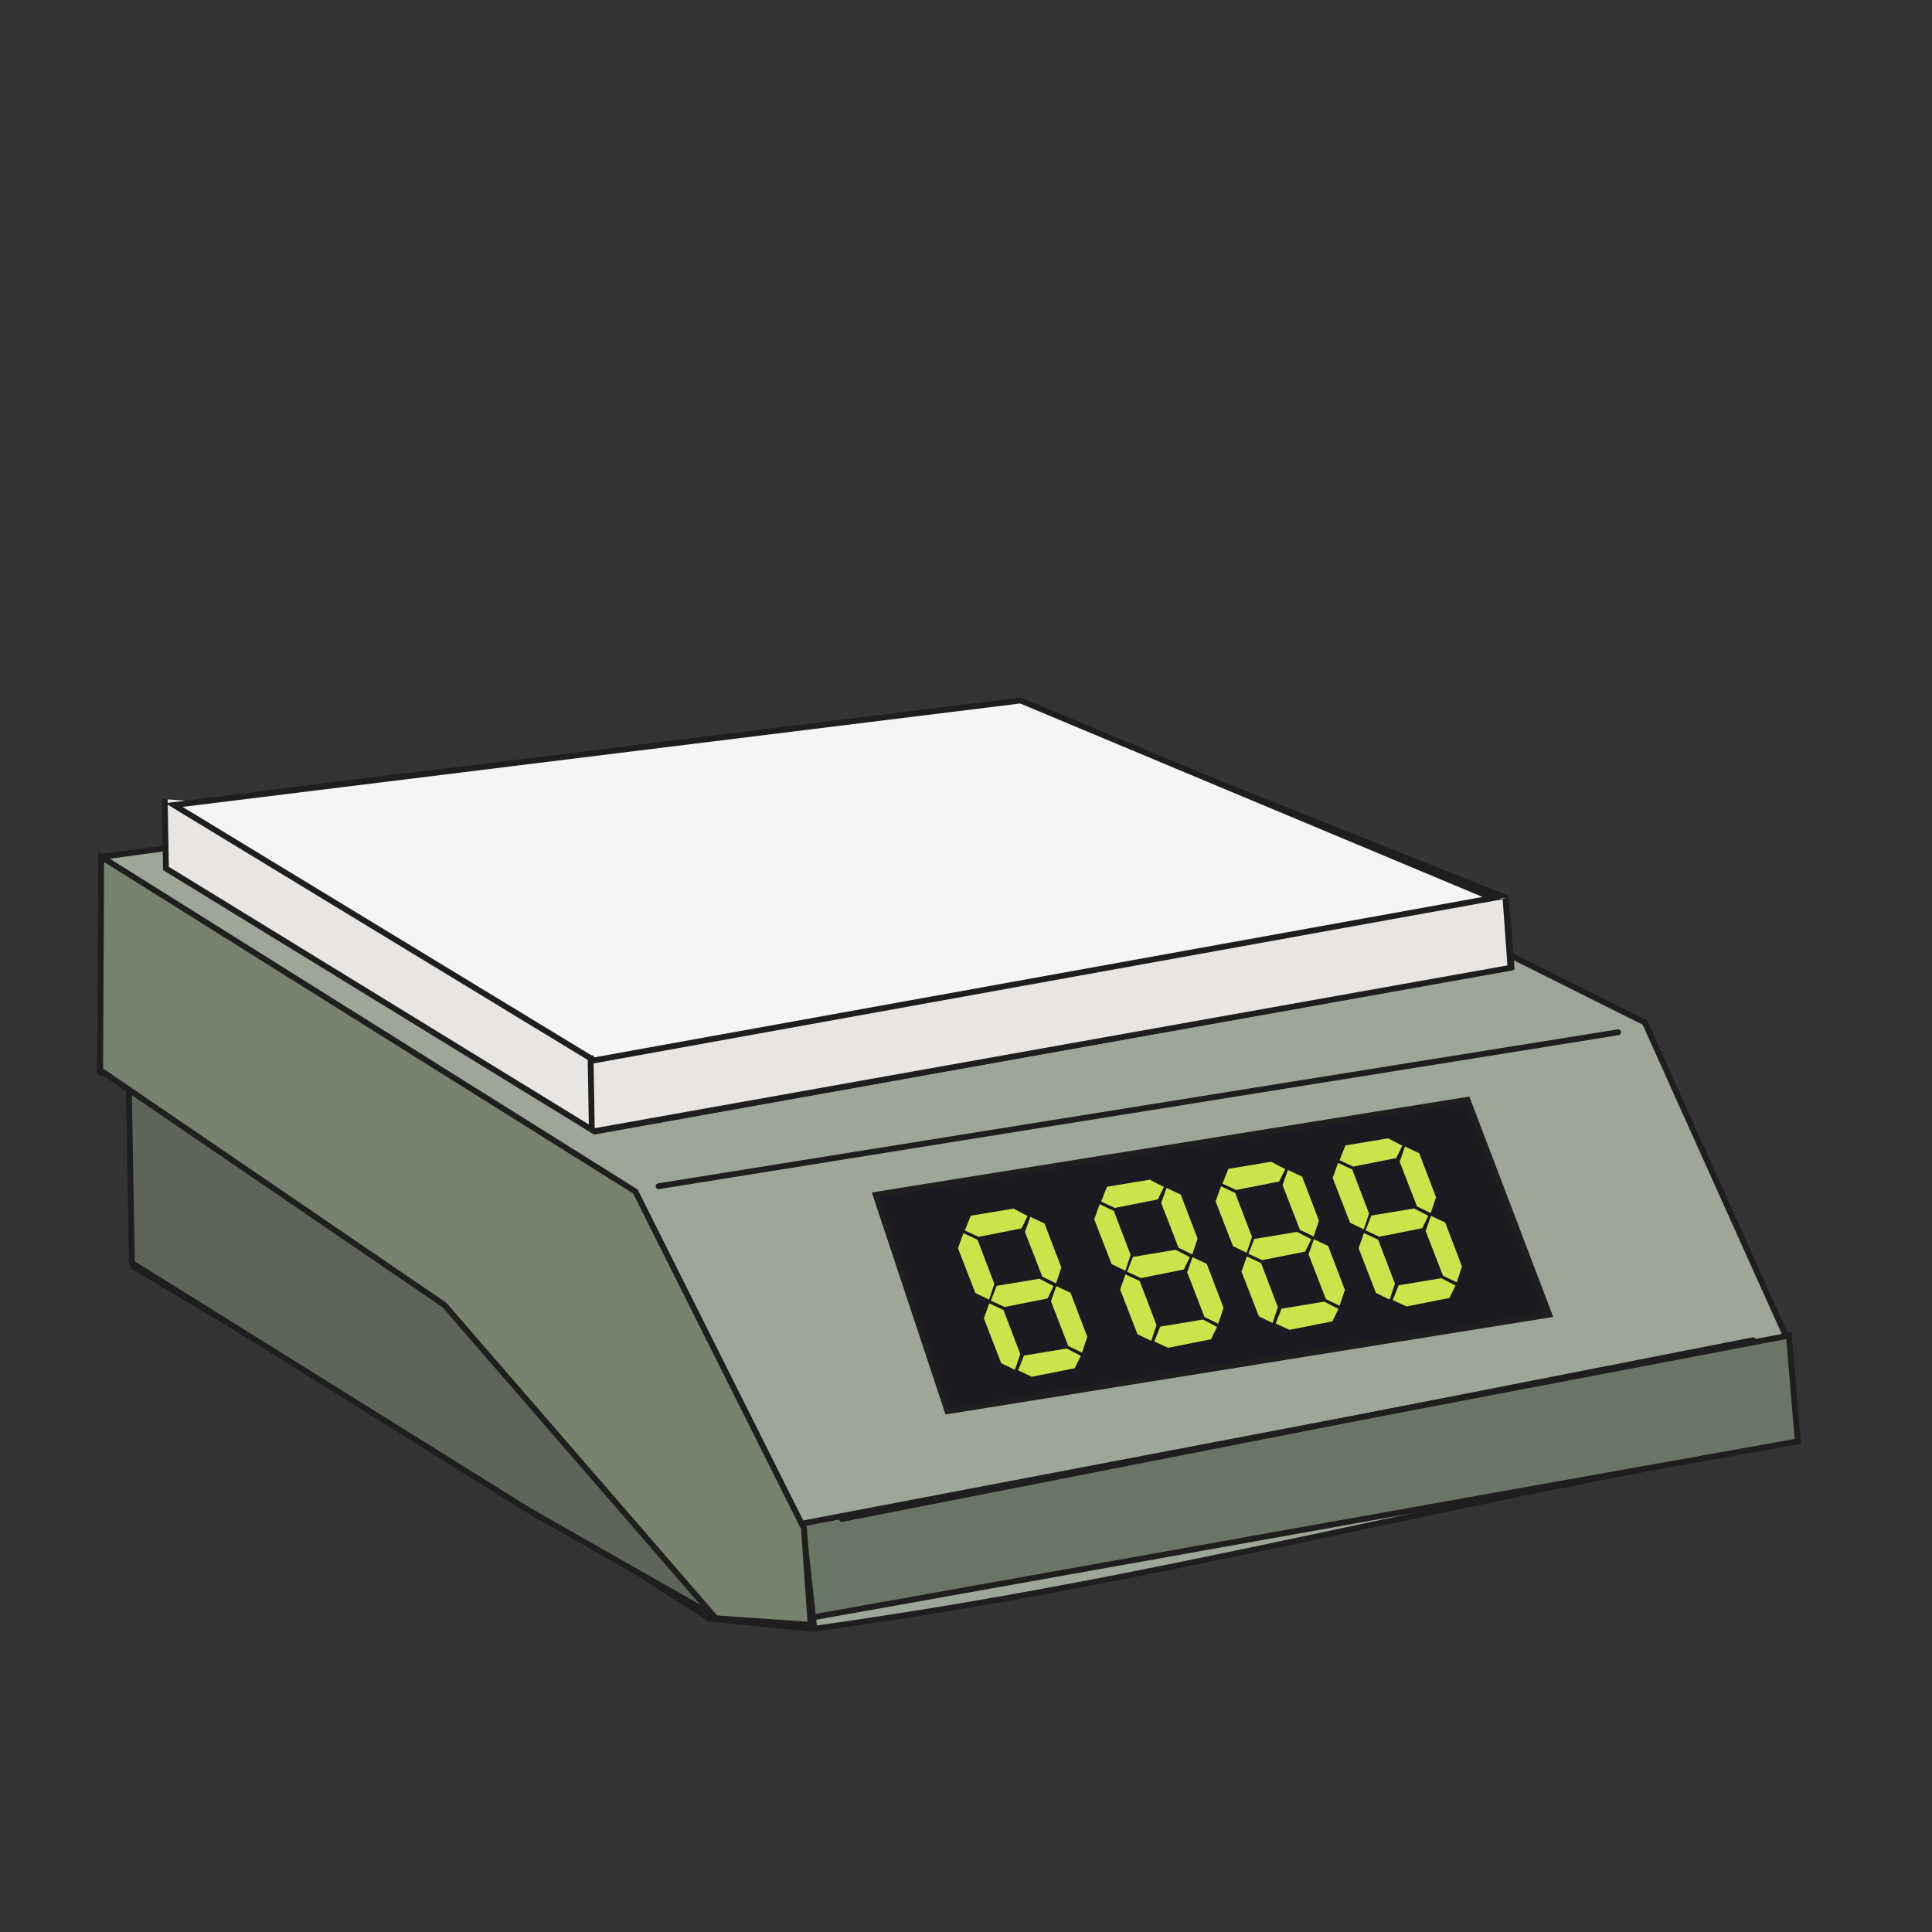 <?xml version="1.0" encoding="UTF-8" standalone="no"?>
<!-- Created with Inkscape (http://www.inkscape.org/) -->

<svg
   xmlns:dc="http://purl.org/dc/elements/1.1/"
   xmlns:cc="http://creativecommons.org/ns#"
   xmlns:rdf="http://www.w3.org/1999/02/22-rdf-syntax-ns#"
   xmlns:svg="http://www.w3.org/2000/svg"
   xmlns="http://www.w3.org/2000/svg"
   xmlns:sodipodi="http://sodipodi.sourceforge.net/DTD/sodipodi-0.dtd"
   xmlns:inkscape="http://www.inkscape.org/namespaces/inkscape"
   viewBox="0 0 50 50"
height="200px"
width="200px"
   id="svg4114"
   version="1.1"
   inkscape:version="0.48.4 r9939"
   sodipodi:docname="tools.svg">
  <rect x="0" y="0" width="50" height="50" fill="#333333" stroke="none"/>
  <defs
     id="defs4116" />
  <sodipodi:namedview
     id="base"
     pagecolor="#ffffff"
     bordercolor="#666666"
     borderopacity="1.0"
     inkscape:pageopacity="0.0"
     inkscape:pageshadow="2"
     inkscape:zoom="1.75"
     inkscape:cx="-70.65952"
     inkscape:cy="63.458777"
     inkscape:current-layer="layer1"
     showgrid="true"
     inkscape:grid-bbox="true"
     inkscape:document-units="px"
     inkscape:window-width="1261"
     inkscape:window-height="889"
     inkscape:window-x="472"
     inkscape:window-y="97"
     inkscape:window-maximized="0"
     showguides="true"
     inkscape:guide-bbox="true" />
  <g
     id="layer1"
     inkscape:label="Layer 1"
     inkscape:groupmode="layer">
    <g
       transform="translate(47.828,-50.022)"
       id="g16407">
      <path
         inkscape:connector-curvature="0"
         id="path14330"
         d="m 15.63,17.315 -6.597,23.158 0.133,0.93 0.708,1.328 1.373,1.151 1.815,0.93 3.498,0.797 1.328,-0.044 3.011,0.487 4.738,-0.089 4.782,-0.31 4.162,-1.151 2.347,-1.284 0.93,-1.373 0.31,-1.373 L 31.216,17.359 z"
         style="opacity:0.58;fill:#cce347;fill-opacity:1;stroke:none" />
      <path
         transform="matrix(1.042,0,0,1,-1.31,0)"
         d="m 31.184,17.442 c 0,1.038 -3.336,1.879 -7.452,1.879 -4.115,0 -7.452,-0.841 -7.452,-1.879 0,-1.038 3.336,-1.879 7.452,-1.879 4.115,0 7.452,0.841 7.452,1.879 z"
         sodipodi:ry="1.87857"
         sodipodi:rx="7.4516606"
         sodipodi:cy="17.441929"
         sodipodi:cx="23.732601"
         id="path14328"
         style="fill:#cbe347;fill-opacity:1;stroke:none"
         sodipodi:type="arc" />
    </g>
    <path
       style="fill:#9da697;fill-opacity:1;stroke:#1e1e1e;stroke-width:0.151;stroke-linecap:butt;stroke-linejoin:miter;stroke-miterlimit:4;stroke-opacity:1;stroke-dasharray:none"
       d="m 2.692,22.168 24.571,-3.351 15.306,7.646 3.616,8.038 0.218,2.829 c -9.219,1.532 -16.12,3.545 -25.375,4.828 L 18.354,41.887 14.154,39.178 3.448,32.774 3.336,28.078 C 2.653,27.643 2.525,27.877 2.58,27.617 z"
       id="path6508"
       inkscape:connector-curvature="0"
       sodipodi:nodetypes="cccccccccccc" />
    <path
       style="fill:#6b7564;fill-opacity:1;stroke:#1e1e1e;stroke-width:0.151;stroke-miterlimit:4;stroke-opacity:1;stroke-dasharray:none"
       d="m 20.749,39.433 0.231,2.435 25.547,-4.565 -0.231,-2.739 z"
       id="path7052"
       inkscape:connector-curvature="0" />
    <path
       style="fill:#c9cfc8;fill-opacity:1;stroke:#1e1e1e;stroke-width:0.151;stroke-linecap:butt;stroke-linejoin:miter;stroke-miterlimit:4;stroke-opacity:1;stroke-dasharray:none"
       d="m 4.335,20.889 0,1.59 11.071,6.802 23.712,-4.255 -0.153,-1.794 -12.632,-5.037 C 4.364,20.861 11.634,19.893 4.335,20.889 z"
       id="path6502"
       inkscape:connector-curvature="0"
       sodipodi:nodetypes="ccccccc" />
    <path
       style="fill:#e8e5e2;fill-opacity:1;stroke:#1e1e1e;stroke-width:0.151;stroke-linecap:butt;stroke-linejoin:miter;stroke-miterlimit:4;stroke-opacity:1;stroke-dasharray:none"
       d="m 4.263,20.682 0.032,1.793 11.085,6.801 23.712,-4.229 -0.129,-1.793"
       id="path8313"
       inkscape:connector-curvature="0" />
    <path
       style="fill:#f6f5f4;fill-opacity:1;stroke:#1e1e1e;stroke-width:0.151;stroke-linecap:butt;stroke-linejoin:miter;stroke-miterlimit:4;stroke-opacity:1;stroke-dasharray:none"
       d="M 4.501,20.834 15.374,27.442 38.634,23.242 26.413,18.129 z"
       id="path7042"
       inkscape:connector-curvature="0"
       sodipodi:nodetypes="ccccc" />
    <path
       style="fill:none;stroke:#1e1e1e;stroke-width:0.151;stroke-linecap:round;stroke-linejoin:miter;stroke-miterlimit:4;stroke-opacity:1;stroke-dasharray:none"
       d="m 17.045,30.699 24.833,-3.984"
       id="path7040"
       inkscape:connector-curvature="0"
       sodipodi:nodetypes="cc" />
    <path
       style="fill:#5c6557;fill-opacity:1;stroke:#1e1e1e;stroke-width:0.151;stroke-linecap:butt;stroke-linejoin:miter;stroke-miterlimit:4;stroke-opacity:1;stroke-dasharray:none"
       d="m 3.332,28.037 0.082,4.648 10.281,6.411 4.847,2.76 -6.761,-8.344 z"
       id="path7044"
       inkscape:connector-curvature="0"
       sodipodi:nodetypes="cccccc" />
    <path
       style="fill:none;stroke:#1e1e1e;stroke-width:0.151;stroke-linecap:butt;stroke-linejoin:miter;stroke-miterlimit:4;stroke-opacity:1;stroke-dasharray:none"
       d="m 20.783,39.486 0.286,2.625"
       id="path7046"
       inkscape:connector-curvature="0" />
    <path
       style="fill:#77826f;fill-opacity:1;stroke:#1e1e1e;stroke-width:0.151;stroke-linecap:butt;stroke-linejoin:miter;stroke-miterlimit:4;stroke-opacity:1;stroke-dasharray:none"
       d="m 2.619,22.173 13.824,8.662 4.363,8.719 0.173,2.496 -2.453,-0.169 -7.026,-8.109 -8.907,-6.08 z"
       id="path7048"
       inkscape:connector-curvature="0"
       sodipodi:nodetypes="cccccccc" />
    <path
       style="fill:none;stroke:#1e1e1e;stroke-width:0.151;stroke-linecap:round;stroke-linejoin:miter;stroke-miterlimit:4;stroke-opacity:1;stroke-dasharray:none"
       d="M 21.789,39.311 45.371,34.685"
       id="path7050"
       inkscape:connector-curvature="0"
       sodipodi:nodetypes="cc" />
    <path
       sodipodi:nodetypes="ccccc"
       style="fill:#1d1920;fill-opacity:1;stroke:#1e1e1e;stroke-width:0.151;stroke-linecap:butt;stroke-linejoin:miter;stroke-miterlimit:4;stroke-opacity:1;stroke-dasharray:none"
       d="m 22.663,30.921 1.859,5.601 15.572,-2.5 -2.116,-5.559 z"
       id="path7054"
       inkscape:connector-curvature="0" />
    <path
       style="fill:none;stroke:#1e1e1e;stroke-width:0.151;stroke-linecap:butt;stroke-linejoin:miter;stroke-miterlimit:4;stroke-opacity:1;stroke-dasharray:none"
       d="m 15.284,27.314 0.032,1.929"
       id="path8315"
       inkscape:connector-curvature="0" />
    <g
       id="g17924"
       style="fill:#cce44c;fill-opacity:1"
       transform="translate(1.313,0.202)">
      <path
         inkscape:transform-center-y="1.7127119"
         inkscape:transform-center-x="-0.32527693"
         sodipodi:nodetypes="ccccccc"
         inkscape:connector-curvature="0"
         id="path8936-6"
         d="m 27.336,30.511 -0.152,0.383 0.355,0.165 1.112,-0.221 0.157,-0.32 -0.367,-0.19 z"
         style="fill:#cce44c;fill-opacity:1;stroke:none" />
      <path
         inkscape:transform-center-y="0.7640453"
         inkscape:transform-center-x="1.494432"
         sodipodi:nodetypes="ccccccc"
         inkscape:connector-curvature="0"
         id="path8936-6-8"
         d="m 27.513,31.136 -0.368,-0.173 -0.139,0.391 0.449,1.158 0.355,0.172 0.137,-0.41 z"
         style="fill:#cce44c;fill-opacity:1;stroke:none" />
      <path
         inkscape:transform-center-y="0.76404415"
         inkscape:transform-center-x="1.4944324"
         sodipodi:nodetypes="ccccccc"
         inkscape:connector-curvature="0"
         id="path8936-6-8-8"
         d="m 28.183,32.952 -0.368,-0.173 -0.139,0.391 0.449,1.158 0.355,0.172 0.137,-0.41 z"
         style="fill:#cce44c;fill-opacity:1;stroke:none" />
      <path
         inkscape:transform-center-y="1.7127126"
         inkscape:transform-center-x="-0.32527517"
         sodipodi:nodetypes="ccccccc"
         inkscape:connector-curvature="0"
         id="path8936-6-4"
         d="m 28.008,32.326 -0.152,0.383 0.355,0.165 1.112,-0.221 0.157,-0.32 -0.367,-0.19 z"
         style="fill:#cce44c;fill-opacity:1;stroke:none" />
      <path
         inkscape:transform-center-y="1.7127129"
         inkscape:transform-center-x="-0.32527558"
         sodipodi:nodetypes="ccccccc"
         inkscape:connector-curvature="0"
         id="path8936-6-9"
         d="m 28.713,34.131 -0.152,0.383 0.355,0.165 1.112,-0.221 0.157,-0.32 -0.367,-0.19 z"
         style="fill:#cce44c;fill-opacity:1;stroke:none" />
      <path
         inkscape:transform-center-y="0.76404382"
         inkscape:transform-center-x="1.494432"
         sodipodi:nodetypes="ccccccc"
         inkscape:connector-curvature="0"
         id="path8936-6-8-2"
         d="m 29.246,30.714 -0.368,-0.173 -0.139,0.391 0.449,1.158 0.355,0.172 0.137,-0.41 z"
         style="fill:#cce44c;fill-opacity:1;stroke:none" />
      <path
         inkscape:transform-center-y="0.76404459"
         inkscape:transform-center-x="1.4944314"
         sodipodi:nodetypes="ccccccc"
         inkscape:connector-curvature="0"
         id="path8936-6-8-0"
         d="m 29.918,32.507 -0.368,-0.173 -0.139,0.391 0.449,1.158 0.355,0.172 0.137,-0.41 z"
         style="fill:#cce44c;fill-opacity:1;stroke:none" />
    </g>
    <g
       transform="translate(7.484,-0.868)"
       id="g17924-6"
       style="fill:#cce44c;fill-opacity:1">
      <path
         inkscape:transform-center-y="1.7127119"
         inkscape:transform-center-x="-0.32527693"
         sodipodi:nodetypes="ccccccc"
         inkscape:connector-curvature="0"
         id="path8936-6-7"
         d="m 27.336,30.511 -0.152,0.383 0.355,0.165 1.112,-0.221 0.157,-0.32 -0.367,-0.19 z"
         style="fill:#cce44c;fill-opacity:1;stroke:none" />
      <path
         inkscape:transform-center-y="0.7640453"
         inkscape:transform-center-x="1.494432"
         sodipodi:nodetypes="ccccccc"
         inkscape:connector-curvature="0"
         id="path8936-6-8-9"
         d="m 27.513,31.136 -0.368,-0.173 -0.139,0.391 0.449,1.158 0.355,0.172 0.137,-0.41 z"
         style="fill:#cce44c;fill-opacity:1;stroke:none" />
      <path
         inkscape:transform-center-y="0.76404415"
         inkscape:transform-center-x="1.4944324"
         sodipodi:nodetypes="ccccccc"
         inkscape:connector-curvature="0"
         id="path8936-6-8-8-3"
         d="m 28.183,32.952 -0.368,-0.173 -0.139,0.391 0.449,1.158 0.355,0.172 0.137,-0.41 z"
         style="fill:#cce44c;fill-opacity:1;stroke:none" />
      <path
         inkscape:transform-center-y="1.7127126"
         inkscape:transform-center-x="-0.32527517"
         sodipodi:nodetypes="ccccccc"
         inkscape:connector-curvature="0"
         id="path8936-6-4-4"
         d="m 28.008,32.326 -0.152,0.383 0.355,0.165 1.112,-0.221 0.157,-0.32 -0.367,-0.19 z"
         style="fill:#cce44c;fill-opacity:1;stroke:none" />
      <path
         inkscape:transform-center-y="1.7127129"
         inkscape:transform-center-x="-0.32527558"
         sodipodi:nodetypes="ccccccc"
         inkscape:connector-curvature="0"
         id="path8936-6-9-7"
         d="m 28.713,34.131 -0.152,0.383 0.355,0.165 1.112,-0.221 0.157,-0.32 -0.367,-0.19 z"
         style="fill:#cce44c;fill-opacity:1;stroke:none" />
      <path
         inkscape:transform-center-y="0.76404382"
         inkscape:transform-center-x="1.494432"
         sodipodi:nodetypes="ccccccc"
         inkscape:connector-curvature="0"
         id="path8936-6-8-2-8"
         d="m 29.246,30.714 -0.368,-0.173 -0.139,0.391 0.449,1.158 0.355,0.172 0.137,-0.41 z"
         style="fill:#cce44c;fill-opacity:1;stroke:none" />
      <path
         inkscape:transform-center-y="0.76404459"
         inkscape:transform-center-x="1.4944314"
         sodipodi:nodetypes="ccccccc"
         inkscape:connector-curvature="0"
         id="path8936-6-8-0-8"
         d="m 29.918,32.507 -0.368,-0.173 -0.139,0.391 0.449,1.158 0.355,0.172 0.137,-0.41 z"
         style="fill:#cce44c;fill-opacity:1;stroke:none" />
    </g>
    <g
       transform="translate(4.454,-0.262)"
       id="g17924-1"
       style="fill:#cce44c;fill-opacity:1">
      <path
         inkscape:transform-center-y="1.7127119"
         inkscape:transform-center-x="-0.32527693"
         sodipodi:nodetypes="ccccccc"
         inkscape:connector-curvature="0"
         id="path8936-6-6"
         d="m 27.336,30.511 -0.152,0.383 0.355,0.165 1.112,-0.221 0.157,-0.32 -0.367,-0.19 z"
         style="fill:#cce44c;fill-opacity:1;stroke:none" />
      <path
         inkscape:transform-center-y="0.7640453"
         inkscape:transform-center-x="1.494432"
         sodipodi:nodetypes="ccccccc"
         inkscape:connector-curvature="0"
         id="path8936-6-8-3"
         d="m 27.513,31.136 -0.368,-0.173 -0.139,0.391 0.449,1.158 0.355,0.172 0.137,-0.41 z"
         style="fill:#cce44c;fill-opacity:1;stroke:none" />
      <path
         inkscape:transform-center-y="0.76404415"
         inkscape:transform-center-x="1.4944324"
         sodipodi:nodetypes="ccccccc"
         inkscape:connector-curvature="0"
         id="path8936-6-8-8-8"
         d="m 28.183,32.952 -0.368,-0.173 -0.139,0.391 0.449,1.158 0.355,0.172 0.137,-0.41 z"
         style="fill:#cce44c;fill-opacity:1;stroke:none" />
      <path
         inkscape:transform-center-y="1.7127126"
         inkscape:transform-center-x="-0.32527517"
         sodipodi:nodetypes="ccccccc"
         inkscape:connector-curvature="0"
         id="path8936-6-4-7"
         d="m 28.008,32.326 -0.152,0.383 0.355,0.165 1.112,-0.221 0.157,-0.32 -0.367,-0.19 z"
         style="fill:#cce44c;fill-opacity:1;stroke:none" />
      <path
         inkscape:transform-center-y="1.7127129"
         inkscape:transform-center-x="-0.32527558"
         sodipodi:nodetypes="ccccccc"
         inkscape:connector-curvature="0"
         id="path8936-6-9-6"
         d="m 28.713,34.131 -0.152,0.383 0.355,0.165 1.112,-0.221 0.157,-0.32 -0.367,-0.19 z"
         style="fill:#cce44c;fill-opacity:1;stroke:none" />
      <path
         inkscape:transform-center-y="0.76404382"
         inkscape:transform-center-x="1.494432"
         sodipodi:nodetypes="ccccccc"
         inkscape:connector-curvature="0"
         id="path8936-6-8-2-1"
         d="m 29.246,30.714 -0.368,-0.173 -0.139,0.391 0.449,1.158 0.355,0.172 0.137,-0.41 z"
         style="fill:#cce44c;fill-opacity:1;stroke:none" />
      <path
         inkscape:transform-center-y="0.76404459"
         inkscape:transform-center-x="1.4944314"
         sodipodi:nodetypes="ccccccc"
         inkscape:connector-curvature="0"
         id="path8936-6-8-0-7"
         d="m 29.918,32.507 -0.368,-0.173 -0.139,0.391 0.449,1.158 0.355,0.172 0.137,-0.41 z"
         style="fill:#cce44c;fill-opacity:1;stroke:none" />
    </g>
    <g
       transform="translate(-2.213,0.951)"
       id="g17924-2"
       style="fill:#cce44c;fill-opacity:1">
      <path
         inkscape:transform-center-y="1.7127119"
         inkscape:transform-center-x="-0.32527693"
         sodipodi:nodetypes="ccccccc"
         inkscape:connector-curvature="0"
         id="path8936-6-3"
         d="m 27.336,30.511 -0.152,0.383 0.355,0.165 1.112,-0.221 0.157,-0.32 -0.367,-0.19 z"
         style="fill:#cce44c;fill-opacity:1;stroke:none" />
      <path
         inkscape:transform-center-y="0.7640453"
         inkscape:transform-center-x="1.494432"
         sodipodi:nodetypes="ccccccc"
         inkscape:connector-curvature="0"
         id="path8936-6-8-7"
         d="m 27.513,31.136 -0.368,-0.173 -0.139,0.391 0.449,1.158 0.355,0.172 0.137,-0.41 z"
         style="fill:#cce44c;fill-opacity:1;stroke:none" />
      <path
         inkscape:transform-center-y="0.76404415"
         inkscape:transform-center-x="1.4944324"
         sodipodi:nodetypes="ccccccc"
         inkscape:connector-curvature="0"
         id="path8936-6-8-8-85"
         d="m 28.183,32.952 -0.368,-0.173 -0.139,0.391 0.449,1.158 0.355,0.172 0.137,-0.41 z"
         style="fill:#cce44c;fill-opacity:1;stroke:none" />
      <path
         inkscape:transform-center-y="1.7127126"
         inkscape:transform-center-x="-0.32527517"
         sodipodi:nodetypes="ccccccc"
         inkscape:connector-curvature="0"
         id="path8936-6-4-8"
         d="m 28.008,32.326 -0.152,0.383 0.355,0.165 1.112,-0.221 0.157,-0.32 -0.367,-0.19 z"
         style="fill:#cce44c;fill-opacity:1;stroke:none" />
      <path
         inkscape:transform-center-y="1.7127129"
         inkscape:transform-center-x="-0.32527558"
         sodipodi:nodetypes="ccccccc"
         inkscape:connector-curvature="0"
         id="path8936-6-9-5"
         d="m 28.713,34.131 -0.152,0.383 0.355,0.165 1.112,-0.221 0.157,-0.32 -0.367,-0.19 z"
         style="fill:#cce44c;fill-opacity:1;stroke:none" />
      <path
         inkscape:transform-center-y="0.76404382"
         inkscape:transform-center-x="1.494432"
         sodipodi:nodetypes="ccccccc"
         inkscape:connector-curvature="0"
         id="path8936-6-8-2-87"
         d="m 29.246,30.714 -0.368,-0.173 -0.139,0.391 0.449,1.158 0.355,0.172 0.137,-0.41 z"
         style="fill:#cce44c;fill-opacity:1;stroke:none" />
      <path
         inkscape:transform-center-y="0.76404459"
         inkscape:transform-center-x="1.4944314"
         sodipodi:nodetypes="ccccccc"
         inkscape:connector-curvature="0"
         id="path8936-6-8-0-3"
         d="m 29.918,32.507 -0.368,-0.173 -0.139,0.391 0.449,1.158 0.355,0.172 0.137,-0.41 z"
         style="fill:#cce44c;fill-opacity:1;stroke:none" />
    </g>
  </g>
</svg>
